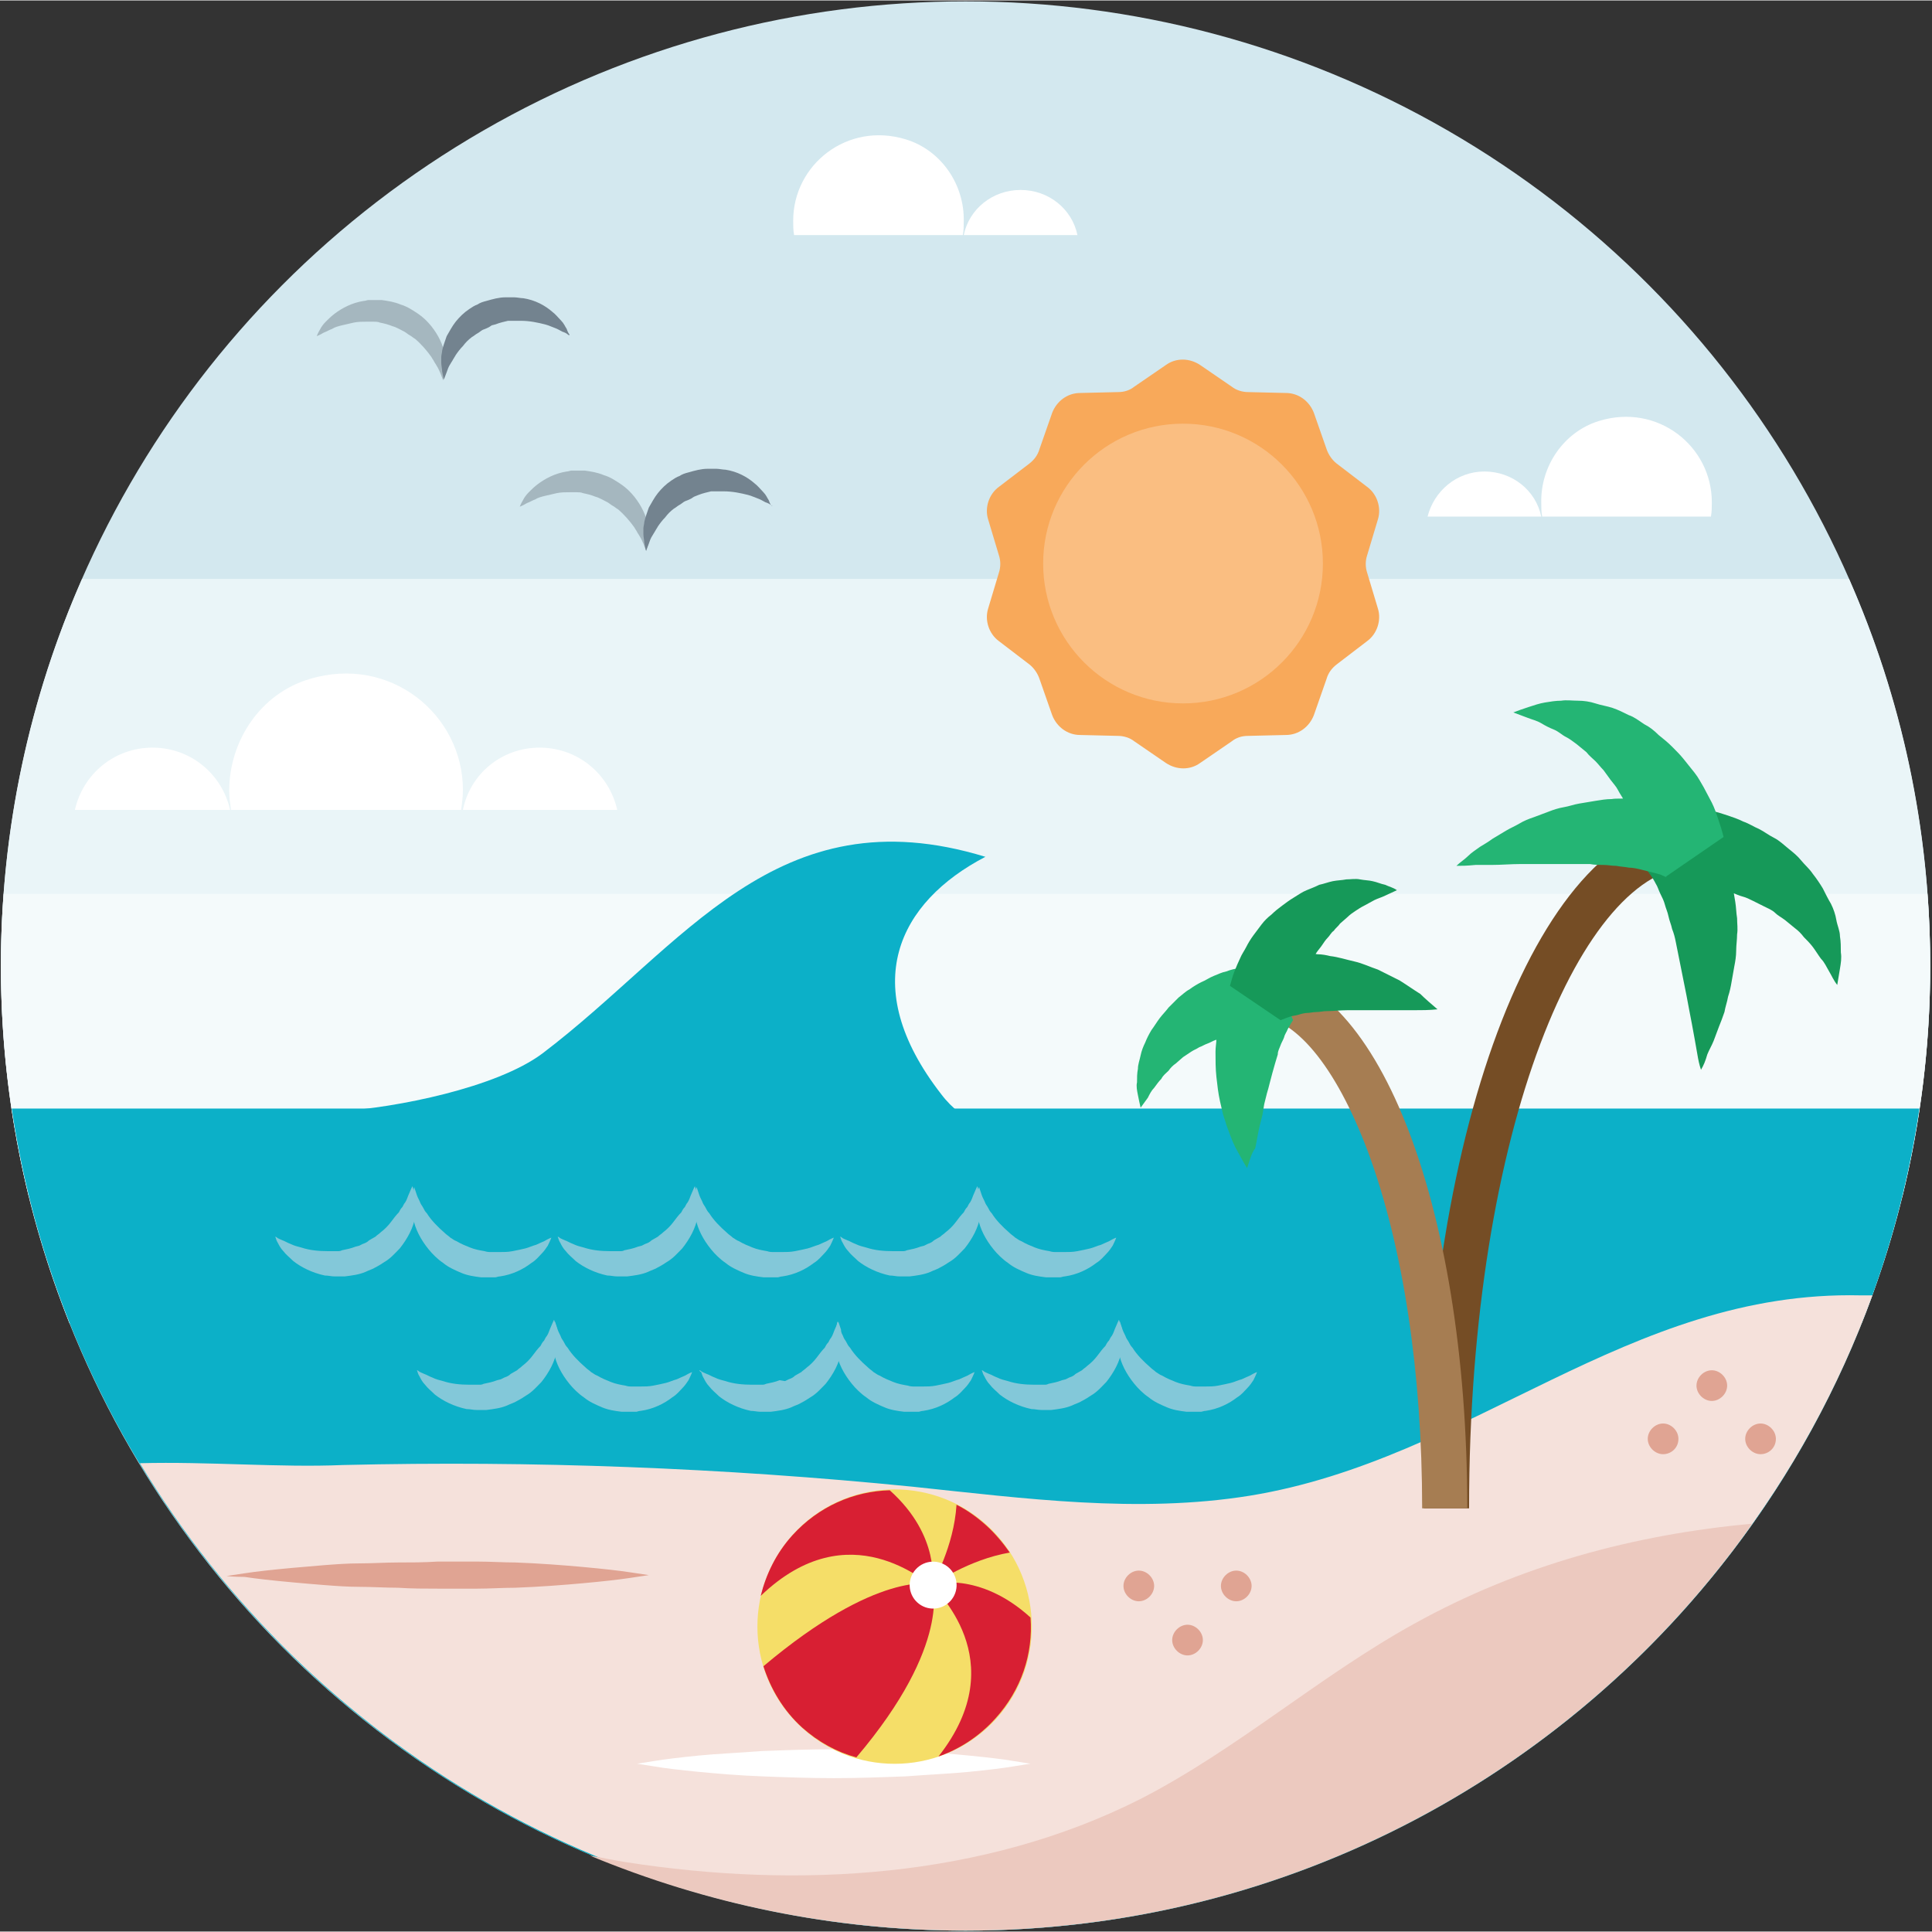 <?xml version="1.0" encoding="utf-8"?>
<!-- Generator: Adobe Illustrator 19.2.0, SVG Export Plug-In . SVG Version: 6.00 Build 0)  -->
<svg version="1.1" id="Layer_1" xmlns="http://www.w3.org/2000/svg" xmlns:xlink="http://www.w3.org/1999/xlink" x="0px" y="0px"
	 viewBox="0 0 214.1 214" width="213.755" height="213.755" style="enable-background:new 0 0 214.1 214;" xml:space="preserve">
<rect x="0" y="0" width="214.1" height="214" fill="#333333" stroke="none"/>
<style type="text/css">
	.st0{fill:#D3E8EF;}
	.st1{fill:#EAF5F8;}
	.st2{fill:#F4FAFB;}
	.st3{fill:#0CB0C8;}
	.st4{fill:#F5E1DB;}
	.st5{fill:#E0A493;}
	.st6{fill:#A5B7BF;}
	.st7{fill:#73838F;}
	.st8{fill:#F8A95A;}
	.st9{opacity:0.24;}
	.st10{fill:#FFFFFF;}
	.st11{fill:#83C8D9;}
	.st12{fill:#754D25;}
	.st13{fill:#169959;}
	.st14{fill:#24B574;}
	.st15{fill:#A67D52;}
	.st16{fill:#F5DE68;}
	.st17{fill:#D81F33;}
	.st18{fill:#ECC9BF;}
</style>
<g>
	<g>
		<circle class="st0" cx="107" cy="107" r="106.9"/>
	</g>
	<g>
		<path class="st1" d="M0.1,107c0,8.8,1.1,17.4,3.1,25.6h207.6c2-8.2,3.1-16.8,3.1-25.6c0-15.3-3.2-29.8-9-42.9H9.1
			C3.3,77.2,0.1,91.8,0.1,107z"/>
	</g>
	<g>
		<path class="st2" d="M0.1,107c0,14,2.7,27.3,7.6,39.6h198.6c4.9-12.2,7.6-25.6,7.6-39.6c0-2.7-0.1-5.4-0.3-8H0.4
			C0.2,101.6,0.1,104.3,0.1,107z"/>
	</g>
	<g>
		<path class="st3" d="M107,213.9c53.7,0,98.1-39.5,105.7-91.1H1.3C9,174.4,53.4,213.9,107,213.9z"/>
	</g>
	<g>
		<path class="st4" d="M15.5,162.1c18.7,31,52.7,51.7,91.6,51.7c46.2,0,85.5-29.3,100.4-70.3c-0.4,0-0.8,0-1.3,0
			c-25.8-0.6-43.1,18.2-67.7,22.2c-12.4,2-25,0.3-37.4-1c-21-2.1-42.1-2.9-63.1-2.4C31,162.6,23.1,161.9,15.5,162.1z"/>
	</g>
	<g>
		<path class="st3" d="M108.9,124.8c-1.8-0.8-3.4-2-4.6-3.6c-9.4-12.1-4.7-21.3,4.9-26.3l0,0c-23.2-7.1-33.4,9.9-49.1,21.8
			c-5.1,3.8-16.2,6-22.5,6.4c0.2,0.6,0.3,1.1,0.5,1.7H108.9z"/>
	</g>
	<g>
		<path class="st5" d="M25.1,174.6c0,0,0.7-0.1,2-0.3c1.3-0.2,3.1-0.4,5.3-0.6c1.1-0.1,2.3-0.2,3.5-0.3c1.3-0.1,2.6-0.2,4-0.2
			c1.4,0,2.8-0.1,4.2-0.1c1.4,0,2.9,0,4.4-0.1c1.5,0,2.9,0,4.4,0c1.4,0,2.9,0.1,4.2,0.1c2.7,0.1,5.3,0.3,7.5,0.5
			c2.2,0.2,4,0.4,5.3,0.6c1.3,0.2,2,0.3,2,0.3s-0.7,0.1-2,0.3c-1.3,0.2-3.1,0.4-5.3,0.6c-2.2,0.2-4.8,0.4-7.5,0.5
			c-1.4,0-2.8,0.1-4.2,0.1c-1.4,0-2.9,0-4.4,0c-1.5,0-2.9,0-4.4-0.1c-1.4,0-2.9-0.1-4.2-0.1c-1.4,0-2.7-0.1-4-0.2
			c-1.3-0.1-2.4-0.2-3.5-0.3c-2.2-0.2-4-0.4-5.3-0.6C25.8,174.7,25.1,174.6,25.1,174.6z"/>
	</g>
	<g>
		<g>
			<path class="st6" d="M71.6,61c0,0-0.1-0.3-0.3-0.8c-0.1-0.2-0.2-0.5-0.4-0.8c-0.1-0.2-0.2-0.3-0.3-0.5c-0.1-0.2-0.2-0.3-0.3-0.5
				c-0.5-0.7-1.1-1.4-1.8-2c-0.2-0.1-0.4-0.3-0.6-0.4c-0.2-0.1-0.4-0.3-0.6-0.4c-0.4-0.2-0.9-0.5-1.3-0.6c-0.5-0.2-0.9-0.3-1.4-0.4
				c-0.2-0.1-0.5-0.1-0.7-0.1c0,0-0.1,0-0.1,0l-0.1,0l-0.2,0l-0.4,0c-0.5,0-0.9,0-1.4,0.1c-0.4,0.1-0.9,0.2-1.3,0.3
				c-0.4,0.1-0.8,0.2-1.1,0.4c-0.3,0.1-0.6,0.3-0.9,0.4c-0.5,0.3-0.8,0.4-0.8,0.4s0.1-0.3,0.4-0.8c0.1-0.2,0.3-0.5,0.6-0.8
				c0.3-0.3,0.6-0.6,1-0.9c0.8-0.6,1.9-1.2,3.2-1.4c0.2,0,0.4-0.1,0.5-0.1l0.2,0l0.1,0l0.2,0c0.3,0,0.7,0,1,0
				c0.7,0.1,1.4,0.2,2.1,0.5c0.7,0.2,1.3,0.6,1.9,1c0.6,0.4,1.1,0.9,1.5,1.4c0.8,1,1.3,2.1,1.5,3.1c0,0.3,0.1,0.5,0.1,0.7
				c0,0.2,0,0.4,0,0.6c0,0.4-0.1,0.8-0.1,1C71.7,60.7,71.6,61,71.6,61z"/>
		</g>
		<g>
			<path class="st7" d="M85.6,56c0,0-0.1,0-0.2-0.1c-0.1-0.1-0.3-0.2-0.6-0.3c-0.2-0.1-0.5-0.3-0.8-0.4c-0.3-0.1-0.7-0.3-1.1-0.4
				c-0.8-0.2-1.7-0.4-2.7-0.4c-0.2,0-0.5,0-0.7,0c-0.1,0,0.1,0,0.1,0l0,0l0,0l0,0l-0.1,0l-0.1,0l-0.2,0c-0.1,0-0.3,0-0.4,0
				c-0.4,0.1-0.9,0.2-1.4,0.4L76.9,55l-0.3,0.2c-0.2,0.1-0.4,0.2-0.7,0.3c-0.2,0.1-0.4,0.3-0.6,0.4c-0.2,0.1-0.4,0.3-0.6,0.4
				c-0.4,0.3-0.7,0.6-1,1c-0.3,0.3-0.6,0.7-0.8,1c-0.1,0.2-0.2,0.3-0.3,0.5c-0.1,0.2-0.2,0.3-0.3,0.5c-0.2,0.3-0.3,0.6-0.4,0.9
				c-0.2,0.5-0.3,0.8-0.3,0.8s-0.1-0.3-0.2-0.9c0-0.3-0.1-0.6-0.1-1c0-0.2,0-0.4,0-0.6c0-0.2,0.1-0.5,0.1-0.7c0.1-0.5,0.3-1,0.5-1.6
				c0.3-0.5,0.6-1.1,1-1.6c0.4-0.5,0.9-1,1.5-1.4c0.3-0.2,0.6-0.4,0.9-0.5c0.3-0.2,0.6-0.3,1-0.4c0.7-0.2,1.4-0.4,2.1-0.4
				c0.2,0,0.3,0,0.5,0l0.5,0c0.3,0,0.7,0.1,1,0.1c1.3,0.2,2.4,0.8,3.2,1.5c0.4,0.3,0.7,0.7,1,1c0.3,0.3,0.4,0.6,0.6,0.9
				c0.1,0.3,0.2,0.5,0.3,0.6C85.5,55.9,85.6,56,85.6,56z"/>
		</g>
	</g>
	<g>
		<g>
			<path class="st6" d="M49.1,42.1c0,0-0.1-0.3-0.3-0.8c-0.1-0.2-0.2-0.5-0.4-0.8c-0.1-0.2-0.2-0.3-0.3-0.5
				c-0.1-0.2-0.2-0.3-0.3-0.5c-0.5-0.7-1.1-1.4-1.8-2c-0.2-0.1-0.4-0.3-0.6-0.4c-0.2-0.1-0.4-0.3-0.6-0.4c-0.4-0.2-0.9-0.5-1.3-0.6
				c-0.5-0.2-0.9-0.3-1.4-0.4c-0.2-0.1-0.5-0.1-0.7-0.1c0,0-0.1,0-0.1,0l-0.1,0l-0.2,0l-0.4,0c-0.5,0-0.9,0-1.4,0.1
				c-0.4,0.1-0.9,0.2-1.3,0.3c-0.4,0.1-0.8,0.2-1.1,0.4c-0.3,0.1-0.6,0.3-0.9,0.4c-0.5,0.3-0.8,0.4-0.8,0.4s0.1-0.3,0.4-0.8
				c0.1-0.2,0.3-0.5,0.6-0.8c0.3-0.3,0.6-0.6,1-0.9c0.8-0.6,1.9-1.2,3.2-1.4c0.2,0,0.4-0.1,0.5-0.1l0.2,0l0.1,0l0.2,0
				c0.3,0,0.7,0,1,0c0.7,0.1,1.4,0.2,2.1,0.5c0.7,0.2,1.3,0.6,1.9,1c0.6,0.4,1.1,0.9,1.5,1.4c0.8,1,1.3,2.1,1.5,3.1
				c0,0.3,0.1,0.5,0.1,0.7c0,0.2,0,0.4,0,0.6c0,0.4-0.1,0.8-0.1,1C49.2,41.8,49.1,42.1,49.1,42.1z"/>
		</g>
		<g>
			<path class="st7" d="M63.1,37.1c0,0-0.1,0-0.2-0.1c-0.1-0.1-0.3-0.2-0.6-0.3c-0.2-0.1-0.5-0.3-0.8-0.4c-0.3-0.1-0.7-0.3-1.1-0.4
				c-0.8-0.2-1.7-0.4-2.7-0.4c-0.2,0-0.5,0-0.7,0c-0.1,0,0.1,0,0.1,0l0,0l0,0l0,0l-0.1,0l-0.1,0l-0.2,0c-0.1,0-0.3,0-0.4,0
				c-0.4,0.1-0.9,0.2-1.4,0.4l-0.4,0.1l-0.3,0.2c-0.2,0.1-0.4,0.2-0.7,0.3c-0.2,0.1-0.4,0.3-0.6,0.4c-0.2,0.1-0.4,0.3-0.6,0.4
				c-0.4,0.3-0.7,0.6-1,1c-0.3,0.3-0.6,0.7-0.8,1c-0.1,0.2-0.2,0.3-0.3,0.5c-0.1,0.2-0.2,0.3-0.3,0.5c-0.2,0.3-0.3,0.6-0.4,0.9
				c-0.2,0.5-0.3,0.8-0.3,0.8s-0.1-0.3-0.2-0.9c0-0.3-0.1-0.6-0.1-1c0-0.2,0-0.4,0-0.6c0-0.2,0.1-0.5,0.1-0.7c0.1-0.5,0.3-1,0.5-1.6
				c0.3-0.5,0.6-1.1,1-1.6c0.4-0.5,0.9-1,1.5-1.4c0.3-0.2,0.6-0.4,0.9-0.5c0.3-0.2,0.6-0.3,1-0.4c0.7-0.2,1.4-0.4,2.1-0.4
				c0.2,0,0.3,0,0.5,0l0.5,0c0.3,0,0.7,0.1,1,0.1c1.3,0.2,2.4,0.8,3.2,1.5c0.4,0.3,0.7,0.7,1,1c0.3,0.3,0.4,0.6,0.6,0.9
				c0.1,0.3,0.2,0.5,0.3,0.6C63.1,37,63.1,37.1,63.1,37.1z"/>
		</g>
	</g>
	<g>
		<g>
			<path class="st8" d="M133,40.4l3.5,2.4c0.5,0.4,1.2,0.6,1.8,0.6l4.2,0.1c1.4,0,2.6,0.9,3.1,2.2l1.4,4c0.2,0.6,0.6,1.2,1.1,1.6
				l3.4,2.6c1.1,0.8,1.6,2.3,1.2,3.6l-1.2,4c-0.2,0.6-0.2,1.3,0,1.9l1.2,4c0.4,1.3-0.1,2.8-1.2,3.6l-3.4,2.6
				c-0.5,0.4-0.9,0.9-1.1,1.6l-1.4,4c-0.5,1.3-1.7,2.2-3.1,2.2l-4.2,0.1c-0.7,0-1.3,0.2-1.8,0.6l-3.5,2.4c-1.1,0.8-2.6,0.8-3.8,0
				l-3.5-2.4c-0.5-0.4-1.2-0.6-1.8-0.6l-4.2-0.1c-1.4,0-2.6-0.9-3.1-2.2l-1.4-4c-0.2-0.6-0.6-1.2-1.1-1.6l-3.4-2.6
				c-1.1-0.8-1.6-2.3-1.2-3.6l1.2-4c0.2-0.6,0.2-1.3,0-1.9l-1.2-4c-0.4-1.3,0.1-2.8,1.2-3.6l3.4-2.6c0.5-0.4,0.9-0.9,1.1-1.6l1.4-4
				c0.5-1.3,1.7-2.2,3.1-2.2l4.2-0.1c0.7,0,1.3-0.2,1.8-0.6l3.5-2.4C130.3,39.6,131.8,39.6,133,40.4z"/>
		</g>
		<g class="st9">
			<circle class="st10" cx="131.1" cy="62.4" r="15.5"/>
		</g>
	</g>
	<g>
		<g>
			<path class="st10" d="M34.3,75.2c8.9-2.7,17,3.9,17,12.3c0,0.7-0.1,1.5-0.2,2.2H25.6c-0.1-0.7-0.2-1.4-0.2-2.1
				C25.4,82,28.9,76.8,34.3,75.2z"/>
		</g>
		<g>
			<path class="st10" d="M16.9,82.8c4.2,0,7.7,2.9,8.6,6.9H8.3C9.2,85.7,12.7,82.8,16.9,82.8z"/>
		</g>
		<g>
			<path class="st10" d="M59.8,82.8c4.2,0,7.7,2.9,8.6,6.9H51.3C52.1,85.7,55.6,82.8,59.8,82.8z"/>
		</g>
	</g>
	<g>
		<g>
			<path class="st10" d="M100.4,15.4c-6.5-2-12.5,2.8-12.5,9c0,0.5,0,1.1,0.1,1.6h18.7c0.1-0.5,0.1-1,0.1-1.5
				C106.9,20.4,104.3,16.6,100.4,15.4z"/>
		</g>
		<g>
			<path class="st10" d="M113.1,21c-3.1,0-5.7,2.1-6.3,5h12.6C118.8,23.1,116.2,21,113.1,21z"/>
		</g>
	</g>
	<g>
		<g>
			<path class="st10" d="M177.2,46.6c6.5-2,12.5,2.8,12.5,9c0,0.5,0,1.1-0.1,1.6h-18.7c-0.1-0.5-0.1-1-0.1-1.5
				C170.7,51.6,173.3,47.8,177.2,46.6z"/>
		</g>
		<g>
			<path class="st10" d="M164.5,52.2c3.1,0,5.7,2.1,6.3,5h-12.6C158.9,54.4,161.4,52.2,164.5,52.2z"/>
		</g>
	</g>
	<g>
		<g>
			<g>
				<path class="st11" d="M45.9,131.5c0,0,0.1,0.3,0.3,0.9c0.1,0.3,0.3,0.6,0.4,0.9c0.1,0.2,0.2,0.3,0.3,0.5
					c0.1,0.2,0.2,0.4,0.4,0.6c0.5,0.8,1.2,1.5,2,2.2c0.2,0.2,0.4,0.3,0.6,0.5c0.2,0.1,0.4,0.3,0.7,0.4c0.5,0.3,1,0.5,1.5,0.7
					c0.5,0.2,1,0.3,1.6,0.4c0.3,0.1,0.5,0.1,0.8,0.1c0,0,0.1,0,0.1,0l0.1,0l0.2,0l0.4,0c0.5,0,1,0,1.5-0.1c0.5-0.1,1-0.2,1.4-0.3
					c0.4-0.1,0.8-0.3,1.2-0.4c0.4-0.2,0.7-0.3,0.9-0.4c0.5-0.3,0.8-0.4,0.8-0.4s-0.1,0.3-0.4,0.9c-0.2,0.3-0.4,0.6-0.7,0.9
					c-0.3,0.3-0.6,0.7-1.1,1c-0.9,0.7-2.1,1.3-3.5,1.5c-0.2,0-0.4,0.1-0.5,0.1l-0.2,0l-0.1,0l-0.2,0c-0.4,0-0.7,0-1.1,0
					c-0.8-0.1-1.5-0.2-2.2-0.5c-0.7-0.3-1.4-0.6-2-1.1c-0.6-0.4-1.2-1-1.6-1.5c-0.9-1.1-1.5-2.3-1.7-3.4c0-0.3-0.1-0.5-0.1-0.8
					c0-0.2,0-0.5,0-0.7c0-0.4,0.1-0.8,0.1-1.1C45.8,131.9,45.9,131.5,45.9,131.5z"/>
			</g>
			<g>
				<path class="st11" d="M30.5,137c0,0,0.1,0,0.2,0.1c0.1,0.1,0.4,0.2,0.6,0.3c0.3,0.1,0.6,0.3,0.9,0.4c0.4,0.2,0.8,0.3,1.2,0.4
					c0.9,0.3,1.9,0.4,2.9,0.4c0.3,0,0.5,0,0.8,0c0.1,0-0.1,0-0.1,0l0,0l0,0l0,0l0.1,0l0.1,0l0.2,0c0.2,0,0.3,0,0.5-0.1
					c0.5-0.1,1-0.2,1.5-0.4l0.4-0.1l0.4-0.2c0.3-0.1,0.5-0.2,0.7-0.4c0.2-0.1,0.5-0.3,0.7-0.4c0.2-0.2,0.4-0.3,0.6-0.5
					c0.4-0.3,0.8-0.7,1.1-1.1c0.3-0.4,0.6-0.8,0.9-1.1c0.1-0.2,0.2-0.4,0.4-0.6c0.1-0.2,0.2-0.4,0.3-0.5c0.2-0.3,0.3-0.7,0.4-0.9
					c0.2-0.5,0.4-0.9,0.4-0.9s0.1,0.3,0.3,0.9c0,0.3,0.1,0.7,0.1,1.1c0,0.2,0,0.5,0,0.7c0,0.2-0.1,0.5-0.1,0.8
					c-0.1,0.5-0.3,1.1-0.6,1.7c-0.3,0.6-0.7,1.2-1.1,1.7c-0.5,0.5-1,1.1-1.7,1.5c-0.3,0.2-0.6,0.4-1,0.6c-0.3,0.2-0.7,0.3-1.1,0.5
					c-0.7,0.3-1.5,0.4-2.3,0.5c-0.2,0-0.3,0-0.5,0l-0.6,0c-0.4,0-0.7-0.1-1.1-0.1c-1.4-0.3-2.6-0.9-3.5-1.6
					c-0.4-0.4-0.8-0.7-1.1-1.1c-0.3-0.3-0.5-0.7-0.6-0.9c-0.2-0.3-0.2-0.5-0.3-0.7C30.6,137.1,30.5,137,30.5,137z"/>
			</g>
		</g>
		<g>
			<g>
				<path class="st11" d="M77.2,131.5c0,0,0.1,0.3,0.3,0.9c0.1,0.3,0.3,0.6,0.4,0.9c0.1,0.2,0.2,0.3,0.3,0.5
					c0.1,0.2,0.2,0.4,0.4,0.6c0.5,0.8,1.2,1.5,2,2.2c0.2,0.2,0.4,0.3,0.6,0.5c0.2,0.1,0.4,0.3,0.7,0.4c0.5,0.3,1,0.5,1.5,0.7
					c0.5,0.2,1,0.3,1.6,0.4c0.3,0.1,0.5,0.1,0.8,0.1c0,0,0.1,0,0.1,0l0.1,0l0.2,0l0.4,0c0.5,0,1,0,1.5-0.1c0.5-0.1,1-0.2,1.4-0.3
					c0.4-0.1,0.8-0.3,1.2-0.4c0.4-0.2,0.7-0.3,0.9-0.4c0.5-0.3,0.8-0.4,0.8-0.4s-0.1,0.3-0.4,0.9c-0.2,0.3-0.4,0.6-0.7,0.9
					c-0.3,0.3-0.6,0.7-1.1,1c-0.9,0.7-2.1,1.3-3.5,1.5c-0.2,0-0.4,0.1-0.5,0.1l-0.2,0l-0.1,0l-0.2,0c-0.4,0-0.7,0-1.1,0
					c-0.8-0.1-1.5-0.2-2.2-0.5c-0.7-0.3-1.4-0.6-2-1.1c-0.6-0.4-1.2-1-1.6-1.5c-0.9-1.1-1.5-2.3-1.7-3.4c0-0.3-0.1-0.5-0.1-0.8
					c0-0.2,0-0.5,0-0.7c0-0.4,0.1-0.8,0.1-1.1C77,131.9,77.2,131.5,77.2,131.5z"/>
			</g>
			<g>
				<path class="st11" d="M61.8,137c0,0,0.1,0,0.2,0.1c0.1,0.1,0.4,0.2,0.6,0.3c0.3,0.1,0.6,0.3,0.9,0.4c0.4,0.2,0.8,0.3,1.2,0.4
					c0.9,0.3,1.9,0.4,2.9,0.4c0.3,0,0.5,0,0.8,0c0.1,0-0.1,0-0.1,0l0,0l0,0l0,0l0.1,0l0.1,0l0.2,0c0.2,0,0.3,0,0.5-0.1
					c0.5-0.1,1-0.2,1.5-0.4l0.4-0.1l0.4-0.2c0.3-0.1,0.5-0.2,0.7-0.4c0.2-0.1,0.5-0.3,0.7-0.4c0.2-0.2,0.4-0.3,0.6-0.5
					c0.4-0.3,0.8-0.7,1.1-1.1c0.3-0.4,0.6-0.8,0.9-1.1c0.1-0.2,0.2-0.4,0.4-0.6c0.1-0.2,0.2-0.4,0.3-0.5c0.2-0.3,0.3-0.7,0.4-0.9
					c0.2-0.5,0.4-0.9,0.4-0.9s0.1,0.3,0.3,0.9c0,0.3,0.1,0.7,0.1,1.1c0,0.2,0,0.5,0,0.7c0,0.2-0.1,0.5-0.1,0.8
					c-0.1,0.5-0.3,1.1-0.6,1.7c-0.3,0.6-0.7,1.2-1.1,1.7c-0.5,0.5-1,1.1-1.7,1.5c-0.3,0.2-0.6,0.4-1,0.6c-0.3,0.2-0.7,0.3-1.1,0.5
					c-0.7,0.3-1.5,0.4-2.3,0.5c-0.2,0-0.3,0-0.5,0l-0.6,0c-0.4,0-0.7-0.1-1.1-0.1c-1.4-0.3-2.6-0.9-3.5-1.6
					c-0.4-0.4-0.8-0.7-1.1-1.1c-0.3-0.3-0.5-0.7-0.6-0.9c-0.2-0.3-0.2-0.5-0.3-0.7C61.9,137.1,61.8,137,61.8,137z"/>
			</g>
		</g>
		<g>
			<g>
				<path class="st11" d="M108.5,131.5c0,0,0.1,0.3,0.3,0.9c0.1,0.3,0.3,0.6,0.4,0.9c0.1,0.2,0.2,0.3,0.3,0.5
					c0.1,0.2,0.2,0.4,0.4,0.6c0.5,0.8,1.2,1.5,2,2.2c0.2,0.2,0.4,0.3,0.6,0.5c0.2,0.1,0.4,0.3,0.7,0.4c0.5,0.3,1,0.5,1.5,0.7
					c0.5,0.2,1,0.3,1.6,0.4c0.3,0.1,0.5,0.1,0.8,0.1c0,0,0.1,0,0.1,0l0.1,0l0.2,0l0.4,0c0.5,0,1,0,1.5-0.1c0.5-0.1,1-0.2,1.4-0.3
					c0.4-0.1,0.8-0.3,1.2-0.4c0.4-0.2,0.7-0.3,0.9-0.4c0.5-0.3,0.8-0.4,0.8-0.4s-0.1,0.3-0.4,0.9c-0.2,0.3-0.4,0.6-0.7,0.9
					c-0.3,0.3-0.6,0.7-1.1,1c-0.9,0.7-2.1,1.3-3.5,1.5c-0.2,0-0.4,0.1-0.5,0.1l-0.2,0l-0.1,0l-0.2,0c-0.4,0-0.7,0-1.1,0
					c-0.8-0.1-1.5-0.2-2.2-0.5c-0.7-0.3-1.4-0.6-2-1.1c-0.6-0.4-1.2-1-1.6-1.5c-0.9-1.1-1.5-2.3-1.7-3.4c0-0.3-0.1-0.5-0.1-0.8
					c0-0.2,0-0.5,0-0.7c0-0.4,0.1-0.8,0.1-1.1C108.3,131.9,108.5,131.5,108.5,131.5z"/>
			</g>
			<g>
				<path class="st11" d="M93.1,137c0,0,0.1,0,0.2,0.1c0.1,0.1,0.4,0.2,0.6,0.3c0.3,0.1,0.6,0.3,0.9,0.4c0.4,0.2,0.8,0.3,1.2,0.4
					c0.9,0.3,1.9,0.4,2.9,0.4c0.3,0,0.5,0,0.8,0c0.1,0-0.1,0-0.1,0l0,0l0,0l0,0l0.1,0l0.1,0l0.2,0c0.2,0,0.3,0,0.5-0.1
					c0.5-0.1,1-0.2,1.5-0.4l0.4-0.1l0.4-0.2c0.3-0.1,0.5-0.2,0.7-0.4c0.2-0.1,0.5-0.3,0.7-0.4c0.2-0.2,0.4-0.3,0.6-0.5
					c0.4-0.3,0.8-0.7,1.1-1.1c0.3-0.4,0.6-0.8,0.9-1.1c0.1-0.2,0.2-0.4,0.4-0.6c0.1-0.2,0.2-0.4,0.3-0.5c0.2-0.3,0.3-0.7,0.4-0.9
					c0.2-0.5,0.4-0.9,0.4-0.9s0.1,0.3,0.3,0.9c0,0.3,0.1,0.7,0.1,1.1c0,0.2,0,0.5,0,0.7c0,0.2-0.1,0.5-0.1,0.8
					c-0.1,0.5-0.3,1.1-0.6,1.7c-0.3,0.6-0.7,1.2-1.1,1.7c-0.5,0.5-1,1.1-1.7,1.5c-0.3,0.2-0.6,0.4-1,0.6c-0.3,0.2-0.7,0.3-1.1,0.5
					c-0.7,0.3-1.5,0.4-2.3,0.5c-0.2,0-0.3,0-0.5,0l-0.6,0c-0.4,0-0.7-0.1-1.1-0.1c-1.4-0.3-2.6-0.9-3.5-1.6
					c-0.4-0.4-0.8-0.7-1.1-1.1c-0.3-0.3-0.5-0.7-0.6-0.9c-0.2-0.3-0.2-0.5-0.3-0.7C93.1,137.1,93.1,137,93.1,137z"/>
			</g>
		</g>
	</g>
	<g>
		<g>
			<g>
				<path class="st11" d="M61.5,146.4c0,0,0.1,0.3,0.3,0.9c0.1,0.3,0.3,0.6,0.4,0.9c0.1,0.2,0.2,0.3,0.3,0.5
					c0.1,0.2,0.2,0.4,0.4,0.6c0.5,0.8,1.2,1.5,2,2.2c0.2,0.2,0.4,0.3,0.6,0.5c0.2,0.1,0.4,0.3,0.7,0.4c0.5,0.3,1,0.5,1.5,0.7
					c0.5,0.2,1,0.3,1.6,0.4c0.3,0.1,0.5,0.1,0.8,0.1c0,0,0.1,0,0.1,0l0.1,0l0.2,0l0.4,0c0.5,0,1,0,1.5-0.1c0.5-0.1,1-0.2,1.4-0.3
					c0.4-0.1,0.8-0.3,1.2-0.4c0.4-0.2,0.7-0.3,0.9-0.4c0.5-0.3,0.8-0.4,0.8-0.4s-0.1,0.3-0.4,0.9c-0.2,0.3-0.4,0.6-0.7,0.9
					c-0.3,0.3-0.6,0.7-1.1,1c-0.9,0.7-2.1,1.3-3.5,1.5c-0.2,0-0.4,0.1-0.5,0.1l-0.2,0l-0.1,0l-0.2,0c-0.4,0-0.7,0-1.1,0
					c-0.8-0.1-1.5-0.2-2.2-0.5c-0.7-0.3-1.4-0.6-2-1.1c-0.6-0.4-1.2-1-1.6-1.5c-0.9-1.1-1.5-2.3-1.7-3.4c0-0.3-0.1-0.5-0.1-0.8
					c0-0.2,0-0.5,0-0.7c0-0.4,0.1-0.8,0.1-1.1C61.4,146.7,61.5,146.4,61.5,146.4z"/>
			</g>
			<g>
				<path class="st11" d="M46.2,151.8c0,0,0.1,0,0.2,0.1c0.1,0.1,0.4,0.2,0.6,0.3c0.3,0.1,0.6,0.3,0.9,0.4c0.4,0.2,0.8,0.3,1.2,0.4
					c0.9,0.3,1.9,0.4,2.9,0.4c0.3,0,0.5,0,0.8,0c0.1,0-0.1,0-0.1,0l0,0l0,0l0,0l0.1,0l0.1,0l0.2,0c0.2,0,0.3,0,0.5-0.1
					c0.5-0.1,1-0.2,1.5-0.4l0.4-0.1l0.4-0.2c0.3-0.1,0.5-0.2,0.7-0.4c0.2-0.1,0.5-0.3,0.7-0.4c0.2-0.2,0.4-0.3,0.6-0.5
					c0.4-0.3,0.8-0.7,1.1-1.1c0.3-0.4,0.6-0.8,0.9-1.1c0.1-0.2,0.2-0.4,0.4-0.6c0.1-0.2,0.2-0.4,0.3-0.5c0.2-0.3,0.3-0.7,0.4-0.9
					c0.2-0.5,0.4-0.9,0.4-0.9s0.1,0.3,0.3,0.9c0,0.3,0.1,0.7,0.1,1.1c0,0.2,0,0.5,0,0.7c0,0.2-0.1,0.5-0.1,0.8
					c-0.1,0.5-0.3,1.1-0.6,1.7c-0.3,0.6-0.7,1.2-1.1,1.7c-0.5,0.5-1,1.1-1.7,1.5c-0.3,0.2-0.6,0.4-1,0.6c-0.3,0.2-0.7,0.3-1.1,0.5
					c-0.7,0.3-1.5,0.4-2.3,0.5c-0.2,0-0.3,0-0.5,0l-0.6,0c-0.4,0-0.7-0.1-1.1-0.1c-1.4-0.3-2.6-0.9-3.5-1.6
					c-0.4-0.4-0.8-0.7-1.1-1.1c-0.3-0.3-0.5-0.7-0.6-0.9c-0.2-0.3-0.2-0.5-0.3-0.7C46.2,151.9,46.2,151.8,46.2,151.8z"/>
			</g>
		</g>
		<g>
			<g>
				<path class="st11" d="M92.8,146.4c0,0,0.1,0.3,0.3,0.9c0.1,0.3,0.3,0.6,0.4,0.9c0.1,0.2,0.2,0.3,0.3,0.5
					c0.1,0.2,0.2,0.4,0.4,0.6c0.5,0.8,1.2,1.5,2,2.2c0.2,0.2,0.4,0.3,0.6,0.5c0.2,0.1,0.4,0.3,0.7,0.4c0.5,0.3,1,0.5,1.5,0.7
					c0.5,0.2,1,0.3,1.6,0.4c0.3,0.1,0.5,0.1,0.8,0.1c0,0,0.1,0,0.1,0l0.1,0l0.2,0l0.4,0c0.5,0,1,0,1.5-0.1c0.5-0.1,1-0.2,1.4-0.3
					c0.4-0.1,0.8-0.3,1.2-0.4c0.4-0.2,0.7-0.3,0.9-0.4c0.5-0.3,0.8-0.4,0.8-0.4s-0.1,0.3-0.4,0.9c-0.2,0.3-0.4,0.6-0.7,0.9
					c-0.3,0.3-0.6,0.7-1.1,1c-0.9,0.7-2.1,1.3-3.5,1.5c-0.2,0-0.4,0.1-0.5,0.1l-0.2,0l-0.1,0l-0.2,0c-0.4,0-0.7,0-1.1,0
					c-0.8-0.1-1.5-0.2-2.2-0.5c-0.7-0.3-1.4-0.6-2-1.1c-0.6-0.4-1.2-1-1.6-1.5c-0.9-1.1-1.5-2.3-1.7-3.4c0-0.3-0.1-0.5-0.1-0.8
					c0-0.2,0-0.5,0-0.7c0-0.4,0.1-0.8,0.1-1.1C92.7,146.7,92.8,146.4,92.8,146.4z"/>
			</g>
			<g>
				<path class="st11" d="M77.5,151.8c0,0,0.1,0,0.2,0.1c0.1,0.1,0.4,0.2,0.6,0.3c0.3,0.1,0.6,0.3,0.9,0.4c0.4,0.2,0.8,0.3,1.2,0.4
					c0.9,0.3,1.9,0.4,2.9,0.4c0.3,0,0.5,0,0.8,0c0.1,0-0.1,0-0.1,0l0,0l0,0l0,0l0.1,0l0.1,0l0.2,0c0.2,0,0.3,0,0.5-0.1
					c0.5-0.1,1-0.2,1.5-0.4L87,153l0.4-0.2c0.3-0.1,0.5-0.2,0.7-0.4c0.2-0.1,0.5-0.3,0.7-0.4c0.2-0.2,0.4-0.3,0.6-0.5
					c0.4-0.3,0.8-0.7,1.1-1.1c0.3-0.4,0.6-0.8,0.9-1.1c0.1-0.2,0.2-0.4,0.4-0.6c0.1-0.2,0.2-0.4,0.3-0.5c0.2-0.3,0.3-0.7,0.4-0.9
					c0.2-0.5,0.4-0.9,0.4-0.9s0.1,0.3,0.3,0.9c0,0.3,0.1,0.7,0.1,1.1c0,0.2,0,0.5,0,0.7c0,0.2-0.1,0.5-0.1,0.8
					c-0.1,0.5-0.3,1.1-0.6,1.7c-0.3,0.6-0.7,1.2-1.1,1.7c-0.5,0.5-1,1.1-1.7,1.5c-0.3,0.2-0.6,0.4-1,0.6c-0.3,0.2-0.7,0.3-1.1,0.5
					c-0.7,0.3-1.5,0.4-2.3,0.5c-0.2,0-0.3,0-0.5,0l-0.6,0c-0.4,0-0.7-0.1-1.1-0.1c-1.4-0.3-2.6-0.9-3.5-1.6
					c-0.4-0.4-0.8-0.7-1.1-1.1c-0.3-0.3-0.5-0.7-0.6-0.9c-0.2-0.3-0.2-0.5-0.3-0.7C77.5,151.9,77.5,151.8,77.5,151.8z"/>
			</g>
		</g>
		<g>
			<g>
				<path class="st11" d="M124.1,146.4c0,0,0.1,0.3,0.3,0.9c0.1,0.3,0.3,0.6,0.4,0.9c0.1,0.2,0.2,0.3,0.3,0.5
					c0.1,0.2,0.2,0.4,0.4,0.6c0.5,0.8,1.2,1.5,2,2.2c0.2,0.2,0.4,0.3,0.6,0.5c0.2,0.1,0.4,0.3,0.7,0.4c0.5,0.3,1,0.5,1.5,0.7
					c0.5,0.2,1,0.3,1.6,0.4c0.3,0.1,0.5,0.1,0.8,0.1c0,0,0.1,0,0.1,0l0.1,0l0.2,0l0.4,0c0.5,0,1,0,1.5-0.1c0.5-0.1,1-0.2,1.4-0.3
					c0.4-0.1,0.8-0.3,1.2-0.4c0.4-0.2,0.7-0.3,0.9-0.4c0.5-0.3,0.8-0.4,0.8-0.4s-0.1,0.3-0.4,0.9c-0.2,0.3-0.4,0.6-0.7,0.9
					c-0.3,0.3-0.6,0.7-1.1,1c-0.9,0.7-2.1,1.3-3.5,1.5c-0.2,0-0.4,0.1-0.5,0.1l-0.2,0l-0.1,0l-0.2,0c-0.4,0-0.7,0-1.1,0
					c-0.8-0.1-1.5-0.2-2.2-0.5c-0.7-0.3-1.4-0.6-2-1.1c-0.6-0.4-1.2-1-1.6-1.5c-0.9-1.1-1.5-2.3-1.7-3.4c0-0.3-0.1-0.5-0.1-0.8
					c0-0.2,0-0.5,0-0.7c0-0.4,0.1-0.8,0.1-1.1C124,146.7,124.1,146.4,124.1,146.4z"/>
			</g>
			<g>
				<path class="st11" d="M108.8,151.8c0,0,0.1,0,0.2,0.1c0.1,0.1,0.4,0.2,0.6,0.3c0.3,0.1,0.6,0.3,0.9,0.4c0.4,0.2,0.8,0.3,1.2,0.4
					c0.9,0.3,1.9,0.4,2.9,0.4c0.3,0,0.5,0,0.8,0c0.1,0-0.1,0-0.1,0l0,0l0,0l0,0l0.1,0l0.1,0l0.2,0c0.2,0,0.3,0,0.5-0.1
					c0.5-0.1,1-0.2,1.5-0.4l0.4-0.1l0.4-0.2c0.3-0.1,0.5-0.2,0.7-0.4c0.2-0.1,0.5-0.3,0.7-0.4c0.2-0.2,0.4-0.3,0.6-0.5
					c0.4-0.3,0.8-0.7,1.1-1.1c0.3-0.4,0.6-0.8,0.9-1.1c0.1-0.2,0.2-0.4,0.4-0.6c0.1-0.2,0.2-0.4,0.3-0.5c0.2-0.3,0.3-0.7,0.4-0.9
					c0.2-0.5,0.4-0.9,0.4-0.9s0.1,0.3,0.3,0.9c0,0.3,0.1,0.7,0.1,1.1c0,0.2,0,0.5,0,0.7c0,0.2-0.1,0.5-0.1,0.8
					c-0.1,0.5-0.3,1.1-0.6,1.7c-0.3,0.6-0.7,1.2-1.1,1.7c-0.5,0.5-1,1.1-1.7,1.5c-0.3,0.2-0.6,0.4-1,0.6c-0.3,0.2-0.7,0.3-1.1,0.5
					c-0.7,0.3-1.5,0.4-2.3,0.5c-0.2,0-0.3,0-0.5,0l-0.6,0c-0.4,0-0.7-0.1-1.1-0.1c-1.4-0.3-2.6-0.9-3.5-1.6
					c-0.4-0.4-0.8-0.7-1.1-1.1c-0.3-0.3-0.5-0.7-0.6-0.9c-0.2-0.3-0.2-0.5-0.3-0.7C108.8,151.9,108.8,151.8,108.8,151.8z"/>
			</g>
		</g>
	</g>
	<g>
		<g>
			<g>
				<path class="st12" d="M162.8,167.1h-5c0-42.7,13.1-76.1,29.8-76.1v5C175.6,96,162.8,124.6,162.8,167.1z"/>
			</g>
			<g>
				<path class="st13" d="M188.5,118.5c-0.2-0.6-0.3-1.1-0.4-1.7c-0.1-0.6-0.2-1.1-0.3-1.7c-0.2-1.1-0.4-2.2-0.6-3.2l-0.3-1.6
					c-0.1-0.5-0.2-1-0.3-1.5c-0.1-0.5-0.2-1-0.3-1.5c-0.1-0.5-0.2-1-0.3-1.5c-0.1-0.5-0.2-1-0.3-1.5c-0.1-0.5-0.2-0.9-0.4-1.4
					c-0.1-0.5-0.3-0.9-0.4-1.4c-0.1-0.5-0.3-0.9-0.4-1.3c-0.1-0.4-0.3-0.8-0.5-1.2c-0.2-0.4-0.3-0.8-0.5-1.1c-0.2-0.4-0.4-0.7-0.6-1
					c-0.1-0.1-0.2-0.3-0.3-0.4c0-0.1-0.3-0.3,0-0.1l3-7.2c0.9,0,1.4,0.1,2.1,0.2c0.6,0.1,1.3,0.2,1.9,0.4c0.6,0.1,1.2,0.3,1.8,0.5
					c0.6,0.2,1.2,0.4,1.8,0.7c0.6,0.2,1.2,0.6,1.7,0.8c0.6,0.3,1.1,0.7,1.7,1c0.6,0.3,1.1,0.8,1.6,1.2c0.5,0.4,1,0.8,1.4,1.3
					c0.4,0.5,0.9,0.9,1.3,1.5c0.4,0.5,0.8,1.1,1.1,1.6c0.3,0.6,0.6,1.2,0.9,1.7c0.3,0.6,0.5,1.2,0.6,1.8c0.1,0.6,0.4,1.2,0.4,1.8
					c0.1,0.6,0.1,1.2,0.1,1.8c0.1,0.6,0,1.2-0.1,1.8c-0.1,0.6-0.2,1.2-0.3,1.8c-0.4-0.5-0.6-1-0.9-1.5c-0.3-0.5-0.5-1-0.9-1.4
					c-0.3-0.4-0.6-0.9-0.9-1.3c-0.3-0.4-0.7-0.8-1-1.1c-0.3-0.4-0.6-0.7-1-1l-1.1-0.9c-0.4-0.3-0.8-0.5-1.1-0.8
					c-0.3-0.3-0.8-0.5-1.2-0.7c-0.4-0.2-0.8-0.4-1.2-0.6c-0.4-0.2-0.8-0.4-1.2-0.5c-0.4-0.1-0.8-0.3-1.3-0.5
					c-0.4-0.1-0.9-0.3-1.3-0.4c-0.5-0.1-0.9-0.3-1.3-0.3c-0.5-0.1-0.9-0.2-1.4-0.3c-0.4-0.1-0.9-0.2-1.3-0.2c-0.4-0.1-1-0.1-1.2-0.1
					l3-7.2c0.6,0.6,0.7,0.8,1,1.2c0.2,0.3,0.4,0.6,0.6,1c0.4,0.6,0.7,1.2,0.9,1.9c0.2,0.6,0.5,1.2,0.7,1.9c0.2,0.6,0.4,1.2,0.5,1.8
					c0.1,0.6,0.2,1.2,0.3,1.8c0.1,0.6,0.1,1.2,0.2,1.8c0,0.6,0.1,1.2,0,1.8c0,0.6-0.1,1.2-0.1,1.8c0,0.6-0.1,1.2-0.2,1.7
					c-0.1,0.6-0.2,1.1-0.3,1.7c-0.1,0.6-0.2,1.1-0.4,1.7c-0.1,0.6-0.3,1.1-0.4,1.7c-0.2,0.6-0.4,1.1-0.6,1.6
					c-0.2,0.5-0.4,1.1-0.6,1.6c-0.2,0.5-0.5,1-0.7,1.5C189,117.5,188.8,118,188.5,118.5z"/>
			</g>
			<g>
				<path class="st14" d="M161.4,95.9c0.4-0.4,0.9-0.7,1.3-1.1c0.4-0.4,0.9-0.7,1.3-1c0.5-0.3,1-0.6,1.4-0.9c0.5-0.3,1-0.6,1.5-0.9
					c0.5-0.3,1-0.5,1.5-0.8c0.5-0.3,1-0.5,1.6-0.7c0.5-0.2,1.1-0.4,1.6-0.6c0.5-0.2,1.1-0.4,1.7-0.5c0.6-0.1,1.1-0.3,1.7-0.4
					c0.6-0.1,1.2-0.2,1.8-0.3c0.6-0.1,1.2-0.2,1.8-0.2c0.6-0.1,1.2,0,1.9-0.1c0.6,0,1.3,0,1.9,0.1c0.6,0.1,1.3,0.2,2,0.3
					c0.7,0.1,1.3,0.3,2,0.5c0.3,0.1,0.7,0.3,1.1,0.4c0.4,0.2,0.6,0.3,1.4,0.7l-6.4,4.4c-0.1-0.2-0.2-0.7-0.3-1.1
					c-0.2-0.4-0.3-0.9-0.5-1.3c-0.2-0.4-0.3-0.8-0.5-1.3c-0.2-0.4-0.4-0.8-0.6-1.2c-0.2-0.4-0.4-0.8-0.6-1.2
					c-0.2-0.4-0.5-0.8-0.7-1.2c-0.2-0.4-0.5-0.7-0.8-1.1c-0.3-0.4-0.5-0.7-0.8-1.1c-0.3-0.3-0.6-0.7-0.9-1c-0.3-0.3-0.7-0.6-1-1
					l-1.1-0.9c-0.4-0.3-0.8-0.6-1.2-0.8c-0.4-0.2-0.8-0.6-1.3-0.8c-0.5-0.2-0.9-0.4-1.4-0.7c-0.5-0.3-1-0.4-1.5-0.6
					c-0.5-0.2-1.1-0.4-1.6-0.6c0.5-0.2,1.1-0.4,1.7-0.6c0.6-0.2,1.2-0.4,1.8-0.5c0.6-0.1,1.2-0.2,1.8-0.2c0.6-0.1,1.2,0,1.9,0
					c0.6,0,1.3,0.1,1.9,0.3c0.6,0.2,1.3,0.3,1.9,0.5c0.6,0.2,1.2,0.5,1.8,0.8c0.6,0.2,1.1,0.6,1.7,1c0.6,0.3,1.1,0.7,1.6,1.2
					c0.5,0.4,1,0.8,1.5,1.3c0.5,0.5,0.9,0.9,1.3,1.4c0.4,0.5,0.8,1,1.2,1.5c0.4,0.5,0.7,1.1,1,1.6c0.3,0.6,0.6,1.1,0.9,1.7
					c0.3,0.6,0.5,1.2,0.7,1.8c0.2,0.6,0.4,1.2,0.6,2l-6.4,4.4c0.3,0.2,0,0-0.1,0c-0.1-0.1-0.3-0.1-0.4-0.2c-0.3-0.1-0.7-0.2-1.1-0.3
					c-0.4-0.1-0.8-0.2-1.2-0.3c-0.4-0.1-0.9-0.2-1.3-0.2c-0.5-0.1-0.9-0.1-1.4-0.2c-0.5,0-0.9-0.1-1.4-0.1c-0.5,0-1,0-1.5-0.1
					c-0.5,0-1,0-1.5,0c-0.5,0-1,0-1.5,0c-0.5,0-1,0-1.5,0c-0.5,0-1,0-1.6,0l-1.6,0c-1.1,0-2.1,0.1-3.3,0.1c-0.6,0-1.1,0-1.7,0
					C162.5,95.9,162,95.9,161.4,95.9z"/>
			</g>
		</g>
		<g>
			<g>
				<path class="st15" d="M162.6,167.1h-5c0-15-2.1-29-6-39.5c-3.6-9.6-8.2-15.1-12.6-15.1v-5C152.4,107.5,162.6,133.1,162.6,167.1z
					"/>
			</g>
			<g>
				<path class="st14" d="M138.2,129.4c-0.5-0.8-0.9-1.6-1.3-2.3c-0.4-0.8-0.7-1.7-1-2.5c-0.1-0.4-0.3-0.9-0.4-1.3
					c-0.1-0.4-0.2-0.9-0.3-1.3c-0.2-0.9-0.3-1.8-0.4-2.7c-0.1-0.9-0.1-1.9-0.1-2.8c0-0.5,0.1-1,0.1-1.4c0-0.5,0.1-1,0.2-1.4
					c0.2-1,0.5-1.9,0.9-2.9c0.2-0.5,0.4-1,0.7-1.5c0.1-0.3,0.3-0.5,0.5-0.8c0.2-0.3,0.3-0.5,0.8-1l2.7,6.3l-0.9,0.1
					c-0.3,0-0.7,0.1-1,0.2c-0.3,0-0.7,0.1-1,0.2c-0.3,0.1-0.7,0.2-1,0.3c-0.3,0.1-0.7,0.2-1,0.3c-0.3,0.1-0.6,0.2-1,0.3
					c-0.3,0.1-0.6,0.3-0.9,0.4c-0.3,0.1-0.6,0.3-0.9,0.4c-0.3,0.2-0.6,0.3-0.9,0.5c-0.3,0.2-0.6,0.4-0.9,0.6l-0.8,0.7
					c-0.3,0.2-0.6,0.5-0.8,0.8c-0.3,0.3-0.6,0.5-0.8,0.9c-0.3,0.3-0.5,0.6-0.8,1c-0.3,0.3-0.5,0.7-0.7,1.1c-0.3,0.4-0.5,0.7-0.8,1.1
					c-0.1-0.4-0.2-0.9-0.3-1.4c-0.1-0.5-0.2-1-0.1-1.4c0-0.5,0-1,0.1-1.5c0-0.5,0.2-1,0.3-1.5c0.1-0.5,0.3-1,0.5-1.4
					c0.2-0.5,0.4-0.9,0.7-1.4c0.3-0.4,0.6-0.9,0.9-1.3c0.3-0.4,0.7-0.8,1-1.2c0.4-0.4,0.7-0.7,1.1-1.1c0.4-0.3,0.8-0.7,1.2-0.9
					c0.4-0.3,0.9-0.6,1.3-0.8c0.5-0.2,0.9-0.5,1.4-0.7c0.5-0.2,0.9-0.4,1.4-0.5c0.5-0.2,1-0.3,1.5-0.4c0.5-0.1,1-0.2,1.5-0.3
					c0.5-0.1,1-0.2,1.7-0.2l2.7,6.3c0.2-0.2,0,0,0,0c-0.1,0.1-0.1,0.2-0.2,0.3c-0.1,0.2-0.3,0.5-0.4,0.7c-0.1,0.3-0.3,0.5-0.4,0.9
					c-0.1,0.3-0.3,0.6-0.4,0.9c-0.1,0.3-0.3,0.6-0.3,1c-0.1,0.3-0.2,0.7-0.3,1c-0.2,0.7-0.4,1.4-0.6,2.2c-0.1,0.4-0.2,0.8-0.3,1.1
					c-0.1,0.4-0.2,0.8-0.3,1.2l-0.2,1.2l-0.3,1.2c-0.2,0.8-0.3,1.6-0.5,2.5C138.7,127.7,138.5,128.5,138.2,129.4z"/>
			</g>
			<g>
				<path class="st13" d="M159.3,111.8c-0.9,0.1-1.8,0.1-2.7,0.1c-0.9,0-1.7,0-2.5,0l-1.2,0l-1.2,0c-0.4,0-0.8,0-1.2,0
					c-0.4,0-0.8,0-1.2,0c-0.8,0-1.5,0.1-2.3,0.1c-0.4,0-0.7,0.1-1.1,0.1c-0.4,0-0.7,0.1-1,0.1c-0.3,0-0.7,0.1-1,0.2
					c-0.3,0.1-0.6,0.1-0.9,0.2c-0.3,0.1-0.6,0.2-0.8,0.3c-0.1,0-0.2,0.1-0.3,0.1c0,0-0.2,0.1,0,0l-5.6-3.8c0.2-0.7,0.3-1.1,0.5-1.6
					c0.2-0.5,0.4-1,0.6-1.4c0.2-0.5,0.5-0.9,0.7-1.3c0.2-0.4,0.5-0.9,0.8-1.3c0.3-0.4,0.6-0.8,0.9-1.2c0.3-0.4,0.7-0.8,1.1-1.1
					c0.4-0.4,0.8-0.7,1.2-1c0.4-0.3,0.8-0.6,1.3-0.9c0.5-0.3,0.9-0.6,1.4-0.8c0.5-0.2,1-0.4,1.4-0.6c0.5-0.1,1-0.3,1.5-0.4
					c0.5-0.1,1-0.1,1.5-0.2c0.5,0,1-0.1,1.5,0c0.5,0.1,1,0.1,1.4,0.2c0.5,0.1,0.9,0.3,1.4,0.4c0.4,0.2,0.9,0.3,1.3,0.6
					c-0.4,0.2-0.9,0.4-1.3,0.6c-0.4,0.2-0.8,0.3-1.2,0.5c-0.4,0.2-0.7,0.4-1.1,0.6c-0.4,0.2-0.7,0.4-1,0.6c-0.3,0.2-0.6,0.4-0.9,0.7
					l-0.8,0.7c-0.2,0.3-0.5,0.5-0.7,0.8c-0.3,0.2-0.4,0.5-0.7,0.8c-0.2,0.2-0.4,0.5-0.6,0.8c-0.2,0.3-0.4,0.5-0.6,0.8
					c-0.2,0.3-0.4,0.6-0.5,0.9c-0.2,0.3-0.3,0.6-0.5,0.9c-0.1,0.3-0.3,0.6-0.4,0.9c-0.1,0.3-0.3,0.6-0.4,1c-0.1,0.3-0.3,0.6-0.4,1
					l-0.3,0.8l-5.6-3.8c0.6-0.4,0.8-0.4,1.1-0.6c0.3-0.1,0.6-0.2,0.9-0.3c0.6-0.2,1.1-0.3,1.6-0.4c1.1-0.2,2.1-0.3,3.1-0.3
					c0.5,0,1,0,1.5,0.1c0.5,0,1,0.1,1.4,0.2c0.9,0.1,1.8,0.4,2.7,0.6c0.9,0.2,1.7,0.6,2.6,0.9c0.4,0.2,0.8,0.4,1.2,0.6
					c0.4,0.2,0.8,0.4,1.2,0.6c0.8,0.5,1.5,1,2.3,1.5C157.9,110.6,158.6,111.2,159.3,111.8z"/>
			</g>
		</g>
	</g>
	<g>
		<g>
			<path class="st10" d="M70.6,195.4c0,0,0.7-0.1,1.9-0.3c1.2-0.2,2.9-0.4,4.9-0.6c2-0.2,4.4-0.3,7-0.5c2.6-0.1,5.3-0.2,8-0.2
				c2.7,0,5.5,0.1,8,0.2c2.6,0.1,4.9,0.3,7,0.5c2,0.2,3.8,0.4,4.9,0.6c1.2,0.2,1.9,0.3,1.9,0.3s-0.7,0.1-1.9,0.3
				c-1.2,0.2-2.9,0.4-4.9,0.6c-2,0.2-4.4,0.3-7,0.5c-2.6,0.1-5.3,0.2-8,0.2c-2.7,0-5.5-0.1-8-0.2c-2.6-0.1-4.9-0.3-7-0.5
				c-2-0.2-3.8-0.4-4.9-0.6C71.2,195.5,70.6,195.4,70.6,195.4z"/>
		</g>
		<g>
			<g>
				<g>

						<ellipse transform="matrix(0.672 -0.741 0.741 0.672 -100.984 132.546)" class="st16" cx="99.1" cy="180.2" rx="15.2" ry="15.2"/>
				</g>
				<g>
					<path class="st17" d="M84.6,184.6c0.8,2.5,2.2,4.9,4.3,6.8c1.8,1.6,3.8,2.7,6,3.3c10.7-12.6,8.4-19.2,8.4-19.2
						S97.3,173.9,84.6,184.6z"/>
				</g>
				<g>
					<path class="st17" d="M104,194.6c2.3-0.8,4.5-2.2,6.3-4.2c2.9-3.2,4.2-7.2,3.9-11.2c-5.7-5.2-10.9-3.7-10.9-3.7
						C103.4,176.1,112.5,183.8,104,194.6z"/>
				</g>
				<g>
					<path class="st17" d="M98.6,165.1c-4,0.1-7.9,1.8-10.8,5c-1.8,2-2.9,4.3-3.5,6.7c9.9-9.5,18.4-1.2,19-1.2
						C103.3,175.6,104.3,170.2,98.6,165.1z"/>
				</g>
				<g>
					<path class="st17" d="M109.3,169c-1-0.9-2.1-1.7-3.3-2.3c-0.3,4.7-2.6,8.5-2.6,8.8c0.3-0.1,3.9-2.7,8.5-3.5
						C111.2,171,110.3,169.9,109.3,169z"/>
				</g>
			</g>
			<g>

					<ellipse transform="matrix(0.672 -0.741 0.741 0.672 -96.129 134.152)" class="st10" cx="103.3" cy="175.6" rx="2.6" ry="2.6"/>
			</g>
		</g>
	</g>
	<g>
		<g>
			<circle class="st5" cx="184.3" cy="159.4" r="1.2"/>
			<path class="st5" d="M184.3,161.1c-0.9,0-1.7-0.8-1.7-1.7c0-0.9,0.8-1.7,1.7-1.7s1.7,0.8,1.7,1.7
				C186,160.4,185.2,161.1,184.3,161.1z M184.3,158.8c-0.4,0-0.7,0.3-0.7,0.7c0,0.4,0.3,0.7,0.7,0.7s0.7-0.3,0.7-0.7
				C185,159.1,184.6,158.8,184.3,158.8z"/>
		</g>
		<g>
			<circle class="st5" cx="195.1" cy="159.4" r="1.2"/>
			<path class="st5" d="M195.1,161.1c-0.9,0-1.7-0.8-1.7-1.7c0-0.9,0.8-1.7,1.7-1.7s1.7,0.8,1.7,1.7
				C196.8,160.4,196,161.1,195.1,161.1z M195.1,158.8c-0.4,0-0.7,0.3-0.7,0.7c0,0.4,0.3,0.7,0.7,0.7s0.7-0.3,0.7-0.7
				C195.8,159.1,195.5,158.8,195.1,158.8z"/>
		</g>
		<g>
			<circle class="st5" cx="189.7" cy="153.5" r="1.2"/>
			<path class="st5" d="M189.7,155.2c-0.9,0-1.7-0.8-1.7-1.7s0.8-1.7,1.7-1.7s1.7,0.8,1.7,1.7S190.6,155.2,189.7,155.2z
				 M189.7,152.8c-0.4,0-0.7,0.3-0.7,0.7s0.3,0.7,0.7,0.7s0.7-0.3,0.7-0.7S190.1,152.8,189.7,152.8z"/>
		</g>
	</g>
	<g>
		<path class="st18" d="M107,213.9c36,0,67.9-17.8,87.2-45.1c-13.1,1.2-25.8,4.6-37.5,11.1c-10.5,5.8-19.6,13.9-30.3,19.4
			c-17.4,8.8-37.9,10-57.1,7c-1.3-0.2-2.6-0.5-3.9-0.7C78.2,210.9,92.2,213.9,107,213.9z"/>
	</g>
	<g>
		<g>
			<circle class="st5" cx="137" cy="175.7" r="1.2"/>
			<path class="st5" d="M137,177.4c-0.9,0-1.7-0.8-1.7-1.7s0.8-1.7,1.7-1.7s1.7,0.8,1.7,1.7S137.9,177.4,137,177.4z M137,175.1
				c-0.4,0-0.7,0.3-0.7,0.7s0.3,0.7,0.7,0.7s0.7-0.3,0.7-0.7S137.4,175.1,137,175.1z"/>
		</g>
		<g>
			<circle class="st5" cx="126.2" cy="175.7" r="1.2"/>
			<path class="st5" d="M126.2,177.4c-0.9,0-1.7-0.8-1.7-1.7s0.8-1.7,1.7-1.7s1.7,0.8,1.7,1.7S127.1,177.4,126.2,177.4z
				 M126.2,175.1c-0.4,0-0.7,0.3-0.7,0.7s0.3,0.7,0.7,0.7s0.7-0.3,0.7-0.7S126.5,175.1,126.2,175.1z"/>
		</g>
		<g>
			<circle class="st5" cx="131.6" cy="181.7" r="1.2"/>
			<path class="st5" d="M131.6,183.4c-0.9,0-1.7-0.8-1.7-1.7s0.8-1.7,1.7-1.7s1.7,0.8,1.7,1.7S132.5,183.4,131.6,183.4z M131.6,181
				c-0.4,0-0.7,0.3-0.7,0.7s0.3,0.7,0.7,0.7s0.7-0.3,0.7-0.7S131.9,181,131.6,181z"/>
		</g>
	</g>
</g>
</svg>
